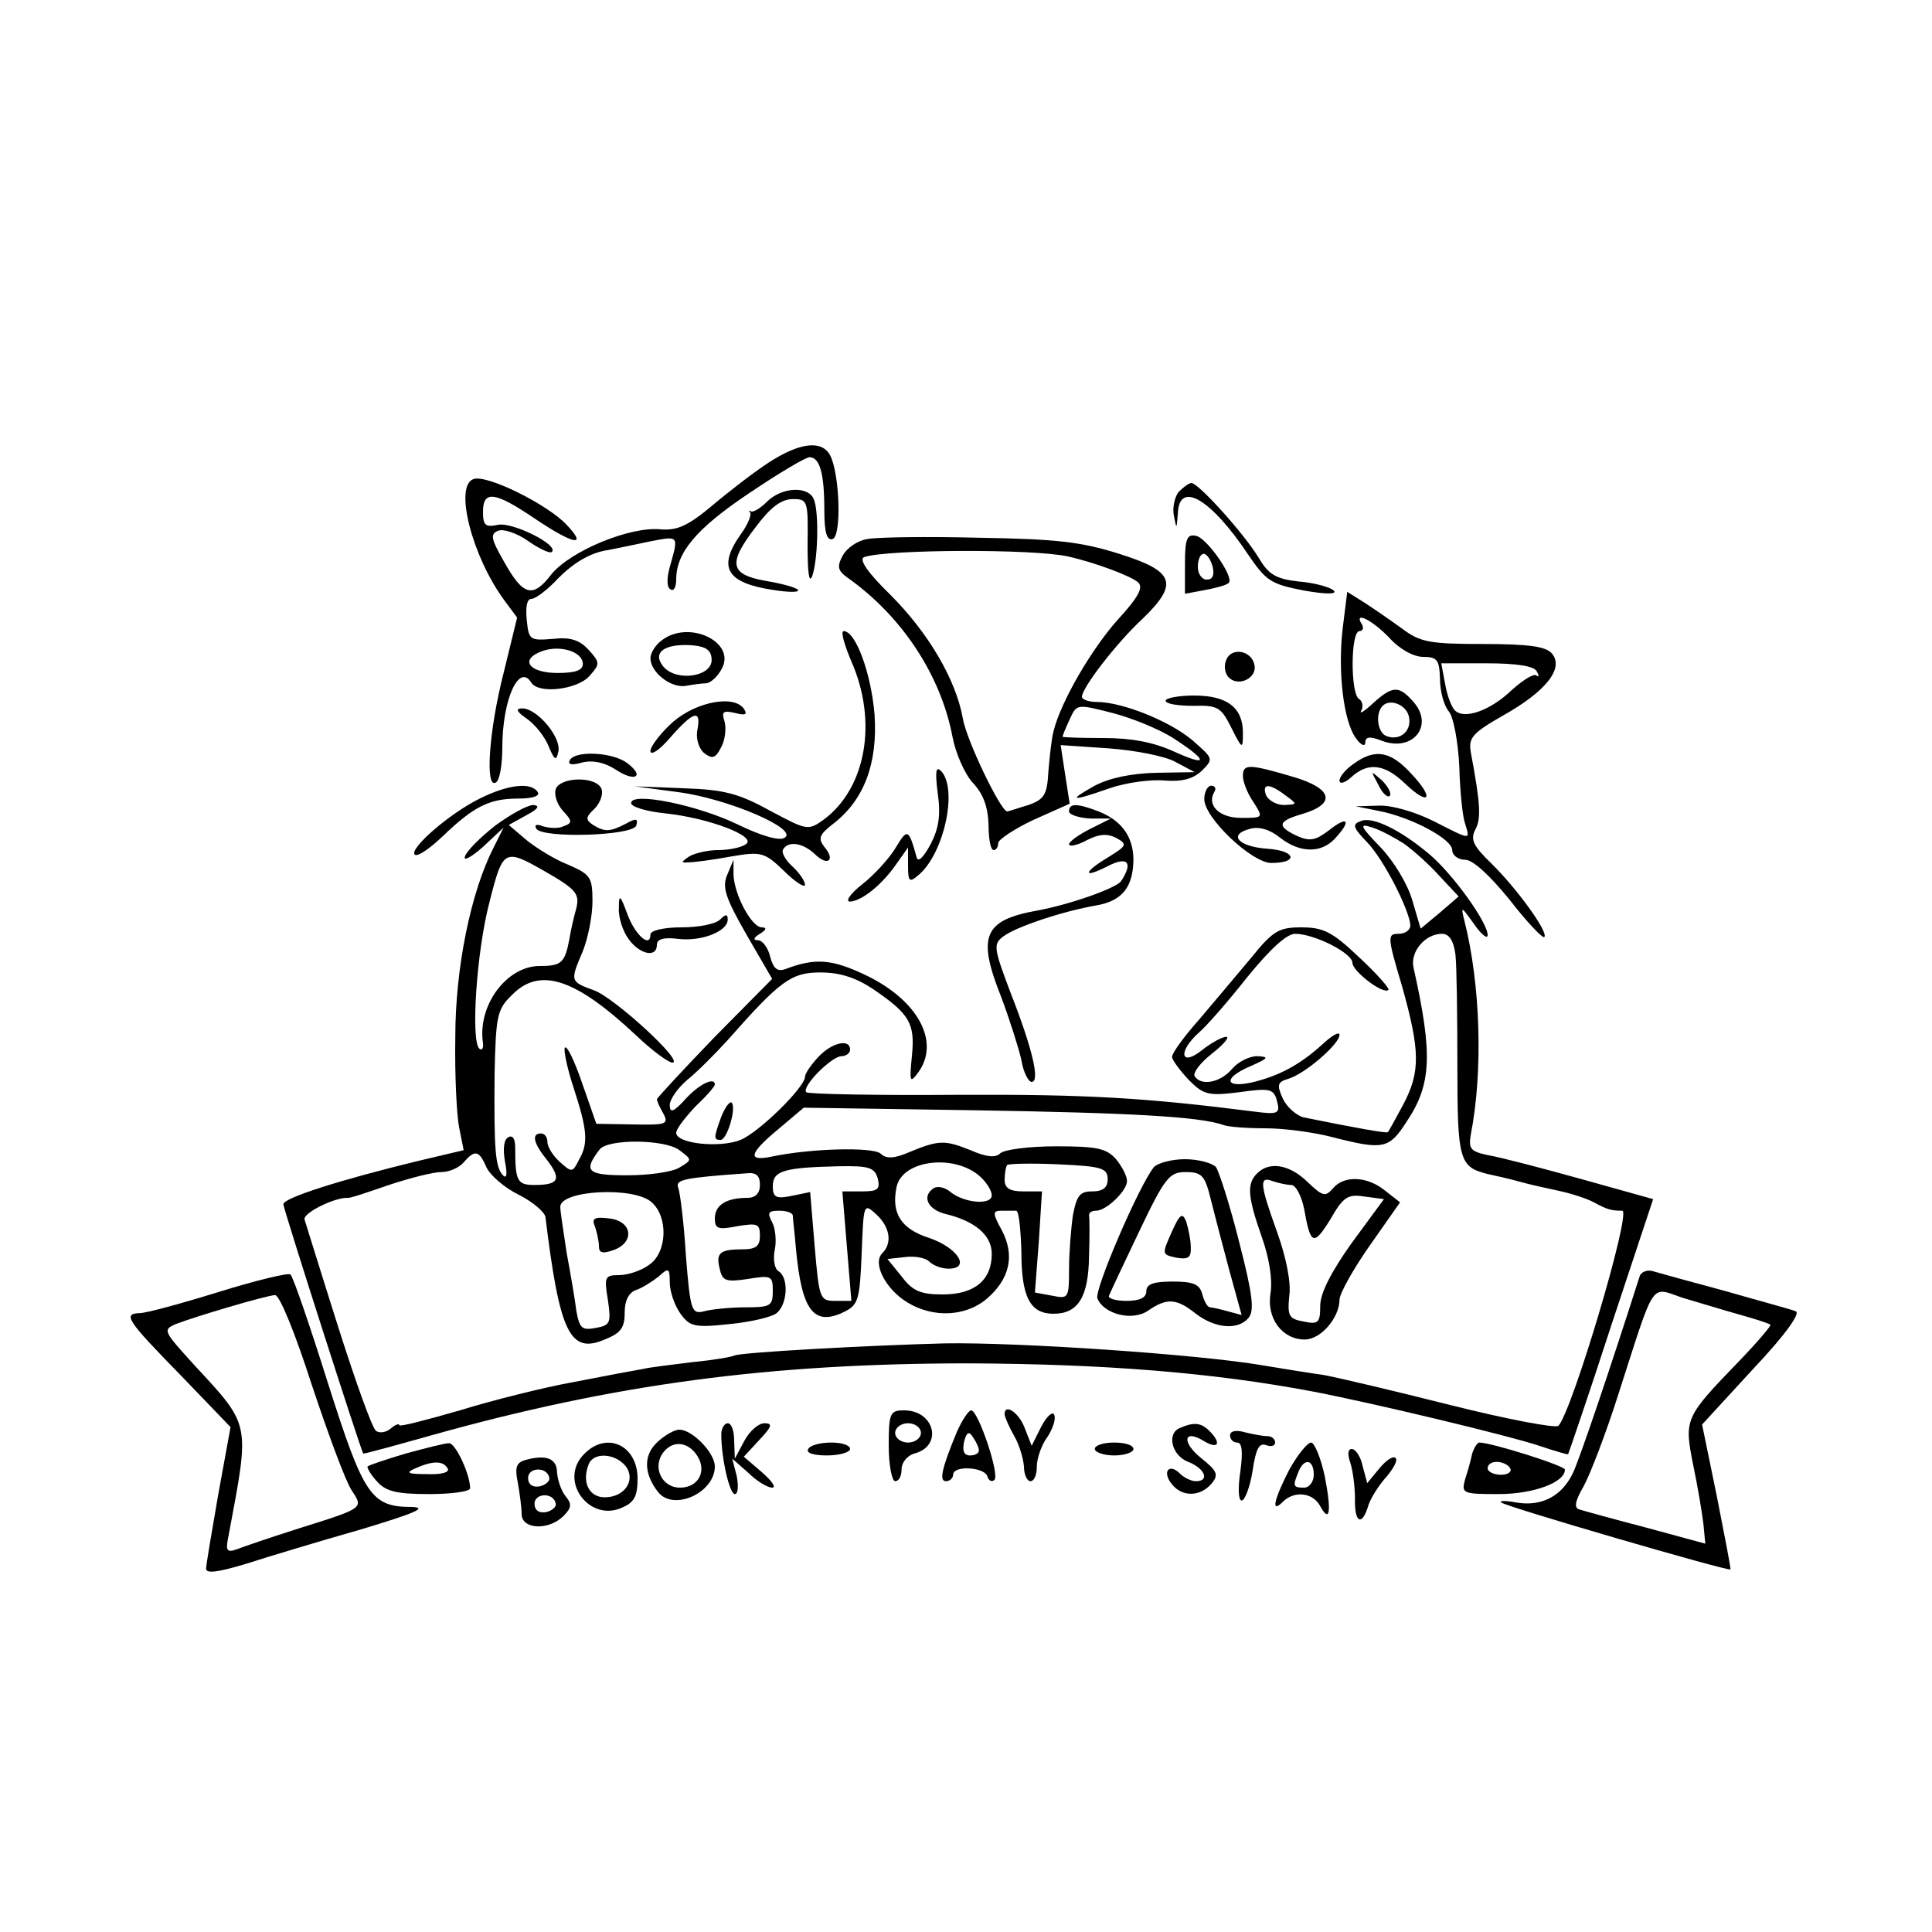 <?xml version="1.0" standalone="no"?>
<!DOCTYPE svg PUBLIC "-//W3C//DTD SVG 20010904//EN"
 "http://www.w3.org/TR/2001/REC-SVG-20010904/DTD/svg10.dtd">
<svg version="1.0" xmlns="http://www.w3.org/2000/svg"
 width="300pt" height="300pt" viewBox="0 0 300 300"
 preserveAspectRatio="xMidYMid meet">
<g transform="translate(0,300) scale(0.1,-0.1)"
fill="#000000" stroke="none">
<path d="M1194 2282 c-23 -15 -62 -45 -88 -67 -37 -31 -54 -39 -80 -37 -48 5
-141 -34 -170 -70 -29 -38 -44 -33 -74 21 -20 35 -21 42 -8 47 8 3 29 -4 46
-16 17 -12 34 -20 37 -17 11 11 -62 47 -84 42 -19 -4 -23 -1 -23 20 0 34 18
32 80 -10 61 -41 83 -45 50 -10 -30 32 -125 79 -145 71 -30 -11 -2 -120 48
-188 l20 -27 -21 -86 c-23 -90 -29 -181 -12 -170 6 3 10 28 10 54 0 75 26 132
45 101 11 -18 71 -11 90 10 17 19 17 21 -1 41 -14 15 -28 20 -55 17 -36 -3
-38 -2 -41 29 -2 20 0 33 7 33 6 0 22 12 36 26 27 29 55 46 84 50 11 2 39 8
63 13 46 9 46 10 33 -36 -6 -20 -6 -35 0 -38 5 -4 9 3 9 15 0 42 31 79 113
134 46 31 88 56 94 56 16 0 23 -25 23 -82 0 -35 4 -48 13 -45 14 5 11 101 -4
130 -13 24 -47 20 -95 -11z m-289 -313 c0 -10 -12 -14 -39 -14 -45 0 -60 21
-24 34 28 10 63 -1 63 -20z"/>
<path d="M1830 2236 c-6 -8 -10 -25 -7 -38 4 -20 4 -20 6 5 2 51 51 23 109
-64 28 -41 35 -46 87 -56 34 -6 52 -6 46 0 -5 5 -29 12 -54 14 -36 4 -47 11
-62 36 -22 37 -94 117 -105 117 -4 0 -13 -7 -20 -14z"/>
<path d="M1191 2221 c-11 -11 -22 -17 -25 -15 -3 2 -4 1 -1 -2 2 -4 -4 -19
-15 -34 -36 -51 -22 -75 50 -86 25 -4 42 -4 39 0 -3 4 -26 10 -50 14 -56 10
-59 27 -16 83 23 31 40 44 58 44 23 0 24 -2 23 -70 0 -42 2 -62 7 -50 9 24 11
98 3 119 -8 22 -50 20 -73 -3z"/>
<path d="M1347 2163 c-15 -2 -32 -14 -38 -25 -10 -18 -8 -24 7 -35 85 -60 145
-152 163 -247 5 -26 19 -58 32 -72 16 -17 23 -37 24 -64 0 -22 3 -40 8 -40 4
0 7 5 7 11 0 5 25 22 55 36 l56 25 -7 45 -7 46 74 -5 c41 -3 88 -12 104 -21
l30 -16 -60 -1 c-39 -1 -72 -8 -95 -20 -43 -24 -37 -25 23 -4 26 9 65 14 85
12 27 -2 44 2 58 15 19 19 18 19 -15 48 -36 30 -109 59 -148 59 -13 0 -23 4
-23 8 0 14 54 84 94 121 57 55 50 74 -36 101 -60 19 -99 23 -218 25 -80 2
-157 1 -173 -2z m311 -27 c41 -9 97 -30 109 -40 9 -8 1 -23 -32 -59 -40 -45
-87 -125 -99 -172 -3 -11 -6 -39 -8 -62 -2 -37 -6 -44 -31 -53 -17 -5 -31 -10
-33 -10 -10 0 -64 112 -69 145 -11 60 -53 132 -113 192 -35 34 -49 55 -40 58
35 12 262 13 316 1z m162 -281 c56 -36 58 -47 3 -22 -33 15 -67 21 -110 21
-35 0 -63 1 -63 2 0 2 5 14 11 27 11 24 11 24 66 10 31 -8 72 -25 93 -38z"/>
<path d="M1840 2124 l0 -46 32 6 c17 3 34 8 36 11 9 8 -34 70 -51 73 -14 3
-17 -5 -17 -44z m43 -4 c3 -13 0 -20 -9 -20 -8 0 -14 9 -14 20 0 11 4 20 9 20
5 0 11 -9 14 -20z"/>
<path d="M2085 2025 c-8 -67 1 -146 21 -172 7 -10 14 -13 14 -6 0 9 7 10 25 3
49 -19 83 24 49 61 -22 25 -32 24 -62 -3 -14 -13 -22 -18 -18 -11 3 6 2 14 -4
18 -13 8 -13 105 1 105 5 0 7 5 4 10 -14 22 15 8 42 -20 16 -18 38 -30 53 -30
22 0 25 -5 26 -34 0 -19 6 -42 14 -51 7 -9 14 -46 16 -85 1 -38 5 -78 9 -89 8
-26 10 -26 -49 4 -28 14 -65 25 -85 24 l-36 -1 35 -7 c52 -10 115 -44 115 -61
0 -8 9 -15 20 -15 12 0 38 -24 69 -62 27 -35 52 -61 54 -58 7 7 -43 76 -83
115 -28 27 -32 37 -24 52 9 17 8 39 -7 119 -4 23 1 30 50 58 66 37 95 73 76
96 -9 11 -35 15 -107 15 -84 0 -98 3 -126 24 -18 13 -44 31 -58 40 l-27 17 -7
-56z m301 -67 c4 -7 4 -10 0 -7 -4 4 -21 -7 -38 -22 -33 -32 -74 -47 -89 -32
-5 5 -12 23 -15 41 l-6 32 70 0 c46 0 73 -4 78 -12z m-198 -72 c4 -21 -14 -37
-35 -29 -14 5 -18 35 -6 47 12 12 38 1 41 -18z"/>
<path d="M1028 2006 c-10 -7 -18 -20 -18 -28 0 -22 32 -47 55 -43 11 2 25 4
32 4 7 1 18 11 24 23 22 41 -51 76 -93 44z m77 -31 c0 -26 -55 -34 -75 -10
-18 22 2 36 45 33 22 -2 30 -8 30 -23z"/>
<path d="M1322 1973 c41 -93 23 -196 -42 -245 -25 -18 -26 -18 -84 13 -49 27
-72 33 -135 35 l-76 3 68 -9 c77 -10 189 -58 165 -71 -8 -5 -36 3 -73 21 -62
30 -165 51 -165 33 0 -6 24 -13 53 -16 67 -7 144 -36 125 -48 -7 -5 -26 -9
-43 -9 -16 0 -37 -5 -45 -10 -13 -9 -13 -10 0 -9 8 0 38 4 65 9 47 8 52 7 83
-23 17 -17 32 -26 32 -21 0 6 -9 19 -20 29 -11 10 -17 22 -14 26 8 14 31 10
49 -7 20 -20 33 -10 15 11 -10 13 -8 19 14 36 48 37 69 94 64 169 -5 63 -29
130 -48 130 -5 0 1 -21 12 -47z"/>
<path d="M1904 1975 c-4 -9 -2 -21 4 -27 15 -15 44 -1 40 19 -4 23 -36 29 -44
8z"/>
<path d="M1810 1912 c0 -5 19 -8 43 -8 38 1 43 -2 59 -34 17 -34 18 -34 18 -8
0 39 -24 58 -76 58 -24 0 -44 -4 -44 -8z"/>
<path d="M1045 1879 c-19 -17 -35 -38 -35 -45 0 -8 14 1 31 21 36 41 48 44 42
12 -3 -13 2 -29 10 -36 13 -10 18 -9 27 9 6 11 8 29 5 40 -5 15 -2 17 16 13
15 -4 20 -3 15 5 -14 24 -74 13 -111 -19z"/>
<path d="M818 1884 c13 -9 28 -28 34 -43 9 -22 12 -23 15 -8 5 22 -33 67 -56
67 -11 0 -9 -5 7 -16z"/>
<path d="M885 1820 c-4 -7 2 -9 19 -4 17 4 35 0 52 -11 30 -20 46 -11 18 10
-22 17 -80 20 -89 5z"/>
<path d="M2102 1814 c-12 -8 -22 -20 -22 -26 0 -6 8 -4 18 5 26 24 52 21 84
-10 38 -36 46 -23 9 16 -32 35 -56 39 -89 15z"/>
<path d="M1456 1769 c5 -34 2 -55 -11 -80 -12 -22 -20 -29 -22 -19 -12 43 -14
44 -32 14 -10 -17 -34 -43 -52 -57 -19 -15 -27 -27 -19 -27 18 1 50 26 73 60
l17 24 0 -28 c0 -25 2 -27 16 -15 40 33 62 135 35 162 -8 8 -9 -2 -5 -34z"/>
<path d="M1930 1795 c0 -9 7 -27 16 -40 16 -25 16 -25 -19 -25 -34 0 -54 20
-41 41 3 5 0 9 -5 9 -6 0 -11 -10 -11 -21 0 -29 74 -99 104 -99 43 0 38 19 -5
22 -46 3 -63 22 -28 31 14 4 31 -1 47 -14 31 -24 64 -24 85 -1 26 28 20 36 -9
13 -21 -16 -30 -18 -50 -9 -32 15 -30 23 8 34 54 16 47 40 -15 58 -68 20 -77
20 -77 1z m66 -30 c19 -14 19 -14 -2 -15 -12 0 -24 7 -28 15 -7 19 5 19 30 0z"/>
<path d="M2140 1782 c6 -13 14 -21 18 -18 3 4 -2 14 -12 24 -18 16 -18 16 -6
-6z"/>
<path d="M863 1775 c-3 -9 2 -24 11 -34 15 -16 15 -19 1 -24 -8 -4 -22 -3 -32
0 -10 4 -14 2 -10 -4 10 -15 149 -11 155 5 3 11 0 12 -16 3 -25 -13 -33 -13
-51 -2 -12 8 -12 12 2 25 9 9 14 23 11 31 -8 20 -63 19 -71 0z"/>
<path d="M745 1760 c-47 -23 -110 -78 -101 -87 4 -4 23 9 44 29 48 46 72 58
117 58 22 0 34 4 30 10 -10 16 -46 12 -90 -10z"/>
<path d="M769 1718 c-23 -18 -45 -40 -47 -48 -3 -8 10 -1 28 15 l32 30 -16
-32 c-35 -69 -59 -186 -59 -293 -1 -58 2 -121 6 -141 l7 -35 -72 -17 c-119
-29 -208 -57 -208 -67 0 -7 120 -381 124 -387 1 -1 48 12 105 28 285 80 527
112 836 112 208 -1 377 -14 535 -44 98 -19 306 -69 350 -84 24 -8 44 -14 45
-13 1 2 32 92 67 200 l65 196 -111 31 c-61 17 -126 34 -144 37 -29 6 -32 10
-28 33 19 98 15 232 -10 331 -6 24 -5 23 15 -5 11 -16 21 -24 21 -17 0 20 -55
96 -91 126 -44 37 -88 59 -106 51 -14 -5 -12 -10 10 -33 26 -27 66 -106 67
-129 0 -7 -8 -13 -18 -13 -18 0 -18 -4 5 -81 28 -100 29 -133 2 -184 -12 -22
-22 -41 -24 -43 -2 -2 -47 6 -131 23 -11 3 -26 16 -32 29 -10 22 -8 26 9 31
26 8 79 54 79 68 0 6 -12 -1 -27 -15 -34 -31 -67 -49 -110 -59 -43 -9 -43 8 0
26 27 12 28 14 9 15 -12 0 -30 -9 -39 -20 -18 -21 -48 -27 -58 -11 -3 5 9 21
27 35 18 14 28 26 22 26 -6 0 -23 -9 -38 -21 -33 -26 -37 -2 -5 27 12 10 46
49 76 87 35 43 61 67 74 67 30 0 89 -30 89 -45 0 -13 48 -50 56 -42 2 2 -18
25 -45 50 -42 40 -56 47 -90 47 -35 0 -44 -5 -78 -47 -21 -25 -57 -68 -80 -95
-24 -27 -43 -53 -43 -59 0 -5 12 -21 26 -36 23 -23 30 -25 78 -19 49 7 54 5
59 -14 5 -19 2 -21 -36 -16 -165 21 -257 27 -459 26 -126 -1 -233 1 -236 4 -8
8 39 56 55 56 7 0 13 5 13 10 0 18 -29 11 -50 -12 -11 -12 -20 -25 -20 -30 0
-16 -71 -86 -100 -98 -32 -13 -100 -6 -100 11 0 6 14 24 30 41 17 16 30 31 30
34 0 12 -24 1 -45 -22 -19 -21 -25 -23 -25 -10 0 9 12 26 27 39 15 12 43 40
63 62 82 93 99 105 144 105 30 0 55 -8 82 -26 57 -39 65 -53 60 -104 -4 -40
-3 -43 10 -25 34 47 0 111 -80 150 -54 26 -80 28 -127 10 -12 -4 -18 1 -23 19
-3 14 -12 26 -19 26 -8 0 -7 4 3 10 10 6 11 10 3 10 -16 0 -43 51 -44 82 l0
23 -10 -24 c-8 -19 -2 -36 30 -92 l40 -69 -90 -91 c-49 -51 -89 -94 -89 -96 0
-2 4 -12 10 -22 9 -17 4 -18 -47 -17 l-57 1 -22 63 c-12 35 -24 60 -27 55 -2
-4 4 -33 14 -63 21 -65 23 -85 8 -111 -10 -20 -11 -20 -30 -3 -10 9 -19 23
-19 31 0 7 -4 13 -10 13 -15 0 -12 -15 10 -42 22 -29 18 -38 -20 -38 -27 0
-30 6 -30 58 0 14 -4 20 -11 16 -7 -4 -8 -19 -5 -37 4 -20 3 -28 -3 -22 -12
13 -14 39 -13 158 2 90 4 100 27 122 43 44 98 26 192 -62 25 -24 51 -43 57
-43 20 0 -89 100 -121 112 -38 14 -38 14 -18 61 8 20 15 55 15 77 0 38 -3 42
-37 57 -21 8 -50 26 -66 39 l-27 23 27 15 c19 10 22 15 11 16 -9 0 -36 -15
-59 -32z m1411 -28 c14 -10 39 -32 55 -50 l30 -32 -29 -25 -30 -25 -13 44 c-7
25 -29 61 -49 82 -33 34 -34 38 -13 31 13 -4 35 -16 49 -25z m-1285 -100 c-4
-14 -9 -36 -11 -49 -7 -36 -12 -41 -46 -41 -51 0 -97 -61 -88 -120 1 -8 -2
-12 -6 -8 -13 14 -4 151 16 227 21 83 23 84 86 48 49 -28 54 -35 49 -57z
m1365 -72 c2 -18 3 -96 3 -173 0 -147 3 -157 47 -168 14 -3 36 -8 50 -12 14
-4 41 -10 60 -14 19 -4 44 -12 55 -18 20 -11 27 -13 44 -13 15 0 -77 -309 -99
-334 -5 -4 -79 10 -167 32 -87 22 -176 43 -198 47 -22 3 -65 10 -95 15 -99 17
-380 36 -493 34 -117 -3 -319 -14 -327 -19 -4 -2 -32 -7 -64 -10 -31 -4 -67
-8 -79 -11 -12 -2 -60 -11 -106 -20 -45 -8 -125 -28 -177 -44 -52 -15 -94 -26
-94 -23 0 3 -6 1 -13 -5 -7 -6 -17 -8 -23 -4 -6 4 -32 77 -59 162 -27 85 -50
160 -52 166 -4 10 47 35 67 34 3 -1 32 9 64 20 33 11 69 20 81 20 13 0 28 7
35 15 17 20 24 19 35 -7 6 -13 28 -32 50 -43 22 -11 41 -27 42 -35 22 -180 38
-213 92 -190 25 10 31 18 31 42 0 18 6 31 18 35 9 3 25 13 35 21 15 14 17 13
17 -9 0 -14 7 -35 16 -48 15 -21 22 -23 77 -17 32 3 66 11 73 17 17 14 19 55
3 65 -6 3 -9 18 -6 33 3 14 1 34 -4 43 -8 15 -6 18 11 18 11 0 20 -3 21 -7 0
-5 3 -28 5 -53 9 -96 28 -120 75 -97 22 11 24 19 27 91 3 77 3 78 22 61 22
-20 26 -45 10 -61 -16 -16 6 -57 40 -77 40 -24 90 -21 122 6 36 31 44 67 24
106 -15 27 -15 31 -1 31 8 0 18 0 23 0 4 0 7 -29 8 -64 0 -71 14 -96 50 -96
38 0 54 26 55 88 1 31 1 60 0 65 0 4 4 7 11 7 16 0 48 31 48 46 0 8 -8 23 -17
34 -15 17 -30 20 -93 20 -42 0 -81 -5 -87 -11 -7 -7 -21 -6 -46 5 -40 16 -49
16 -95 -3 -23 -10 -36 -11 -45 -2 -13 10 -107 8 -169 -5 -38 -8 -35 5 11 43
l39 33 264 -4 c246 -4 352 -10 388 -23 8 -3 38 -5 65 -5 28 0 75 -6 105 -14
78 -20 87 -18 114 24 39 58 41 105 11 239 -6 25 18 53 44 53 11 0 18 -10 21
-32z m-1205 -304 c20 -15 20 -15 0 -27 -11 -7 -48 -12 -81 -12 -62 0 -69 6
-43 40 13 17 102 16 124 -1z m467 -41 c10 -9 18 -22 18 -29 0 -16 -43 -12 -64
5 -8 7 -20 10 -26 6 -19 -12 -10 -33 18 -40 46 -11 72 -33 72 -62 0 -41 -27
-63 -76 -63 -34 0 -47 5 -64 28 l-22 27 27 3 c15 2 32 -1 38 -7 6 -6 19 -11
30 -11 35 0 14 33 -31 48 -43 14 -58 38 -50 78 8 43 90 53 130 17z m198 -4 c0
-13 -7 -19 -24 -19 -19 0 -24 -6 -30 -37 -3 -21 -6 -59 -6 -84 0 -45 -1 -46
-26 -41 l-27 5 6 78 5 79 -29 0 c-21 0 -29 5 -29 18 0 10 2 21 4 23 2 2 38 3
80 1 67 -3 76 -6 76 -23z m-357 1 c4 -17 0 -20 -25 -20 l-30 0 7 -85 7 -85
-25 0 c-24 0 -25 3 -32 85 l-7 84 -29 -6 c-24 -5 -29 -2 -29 15 0 24 17 29
101 31 49 1 57 -2 62 -19z m-183 -10 c0 -13 -7 -20 -19 -20 -33 0 -51 -11 -51
-32 0 -16 5 -18 35 -12 31 5 35 4 35 -15 0 -16 -6 -21 -28 -21 -35 0 -41 -6
-34 -32 4 -17 10 -19 43 -14 37 6 39 5 39 -19 0 -23 -4 -25 -42 -25 -24 0 -53
-3 -64 -6 -20 -5 -22 -1 -29 87 -3 50 -9 98 -12 105 -4 12 7 15 105 22 16 2
22 -3 22 -18z m-168 -27 c26 -23 24 -78 -4 -97 -12 -9 -33 -16 -47 -16 -22 0
-23 -3 -17 -39 5 -35 4 -39 -19 -43 -21 -4 -25 -1 -30 26 -2 17 -9 58 -15 90
-5 33 -10 65 -10 72 0 26 115 32 142 7z"/>
<path d="M1792 1188 c-23 -28 -93 -191 -88 -204 10 -25 55 -36 79 -19 29 20
44 19 74 -5 30 -23 66 -26 82 -6 9 11 6 37 -15 118 -14 56 -31 109 -36 116 -6
6 -27 12 -48 12 -21 0 -42 -6 -48 -12z m88 -50 c6 -24 19 -74 29 -111 l19 -69
-22 6 c-11 3 -24 6 -27 6 -4 0 -9 9 -12 20 -4 16 -14 20 -46 20 -30 0 -41 -4
-41 -15 0 -10 -10 -15 -31 -15 -17 0 -29 4 -27 8 2 5 23 50 47 100 40 84 47
92 72 92 25 0 30 -5 39 -42z"/>
<path d="M1819 1086 c-15 -34 -15 -34 8 -39 18 -3 23 0 22 17 0 11 -4 29 -7
39 -6 15 -10 12 -23 -17z"/>
<path d="M1952 1178 c-16 -16 -15 -35 7 -98 12 -33 17 -67 14 -87 -7 -40 18
-73 53 -73 25 0 54 34 54 62 0 9 21 47 47 84 l47 67 -23 18 c-28 23 -64 24
-81 4 -12 -14 -16 -13 -40 10 -28 27 -59 32 -78 13z m53 -18 c7 0 16 -17 20
-37 10 -57 15 -58 41 -16 20 35 27 39 53 35 l30 -4 -50 -68 c-32 -45 -49 -78
-49 -98 0 -26 -3 -29 -26 -24 -23 4 -25 9 -22 40 3 21 -5 60 -19 99 -27 75
-28 87 -7 79 9 -3 22 -6 29 -6z"/>
<path d="M924 1095 c3 -9 6 -23 6 -30 0 -11 6 -12 23 -6 33 12 29 45 -7 49
-23 3 -28 0 -22 -13z"/>
<path d="M1660 1740 c0 -5 15 -10 33 -11 l32 0 -32 -16 c-18 -9 -33 -20 -33
-24 0 -4 12 -2 27 6 19 10 32 11 46 4 18 -10 17 -12 -12 -30 -40 -24 -40 -34
-1 -14 31 16 40 6 21 -23 -7 -11 -81 -37 -131 -46 -83 -15 -93 -40 -55 -135
13 -35 27 -79 31 -97 3 -19 11 -34 16 -34 13 0 2 50 -33 139 -26 69 -27 75
-11 87 20 15 92 39 144 48 41 7 58 29 58 73 -1 35 -19 59 -54 73 -34 13 -46
13 -46 0z"/>
<path d="M961 1590 c-1 -14 6 -36 15 -48 17 -24 44 -30 44 -9 0 9 11 12 34 9
36 -4 76 12 76 30 0 9 -3 9 -12 0 -7 -7 -34 -12 -60 -12 -28 0 -48 -5 -48 -11
0 -22 -24 -1 -36 32 -11 30 -13 31 -13 9z"/>
<path d="M1120 1266 c-12 -33 -12 -36 -1 -36 10 0 25 50 17 58 -3 2 -10 -7
-16 -22z"/>
<path d="M340 994 c-58 -18 -113 -33 -123 -33 -27 -1 -20 -11 65 -98 l76 -79
-19 -104 c-10 -58 -19 -110 -19 -116 0 -8 20 -5 63 8 34 11 114 35 177 53 83
25 105 34 80 35 -64 0 -75 17 -131 193 -28 89 -54 165 -58 168 -3 3 -53 -9
-111 -27z m144 -144 c26 -78 53 -151 62 -164 18 -28 21 -27 -81 -59 -44 -14
-88 -29 -98 -33 -15 -5 -17 -2 -12 22 33 176 35 169 -53 264 -48 53 -50 55
-29 64 31 12 139 44 154 45 7 1 32 -61 57 -139z"/>
<path d="M2546 1018 c-45 -141 -92 -280 -103 -304 -17 -37 -49 -54 -89 -47
-16 3 -26 3 -23 0 5 -6 352 -107 356 -104 1 1 -9 52 -21 113 l-23 112 79 86
c51 54 75 88 66 90 -7 3 -56 16 -108 31 -52 14 -103 28 -113 31 -9 3 -19 -1
-21 -8z m154 -59 c25 -7 47 -14 49 -16 2 -1 -20 -27 -48 -56 -85 -88 -86 -90
-72 -161 7 -33 14 -75 16 -92 l3 -31 -92 25 c-50 13 -97 26 -103 28 -9 2 -8
12 6 36 10 18 35 83 54 143 58 180 49 167 99 150 24 -7 63 -19 88 -26z"/>
<path d="M1380 755 c0 -30 5 -55 10 -55 6 0 10 8 10 19 0 10 9 21 20 24 45 12
31 67 -16 67 -22 0 -24 -4 -24 -55z m50 20 c0 -8 -9 -15 -20 -15 -11 0 -20 7
-20 15 0 8 9 15 20 15 11 0 20 -7 20 -15z"/>
<path d="M1486 777 c-24 -58 -28 -77 -17 -77 6 0 11 5 11 10 0 15 48 12 53 -2
2 -7 7 -10 11 -6 9 7 -25 108 -36 108 -4 0 -14 -15 -22 -33z m34 -29 c0 -5 -6
-8 -14 -8 -9 0 -12 7 -9 21 4 16 8 17 14 7 5 -7 9 -16 9 -20z"/>
<path d="M1560 803 c1 -5 7 -19 15 -33 8 -14 14 -35 15 -47 0 -13 5 -23 10
-23 6 0 10 10 10 23 0 12 7 33 16 45 8 12 14 28 11 35 -2 6 -11 -1 -20 -18
l-15 -30 -11 28 c-9 24 -32 39 -31 20z"/>
<path d="M1120 773 c0 -38 13 -93 21 -93 5 0 6 12 3 28 l-7 27 25 -22 c13 -13
30 -23 37 -23 7 0 -1 11 -16 24 l-28 24 24 26 c20 21 21 26 8 26 -9 0 -23 -12
-31 -27 l-15 -28 -1 28 c0 15 -4 27 -10 27 -5 0 -10 -8 -10 -17z"/>
<path d="M1833 783 c-22 -8 -14 -43 12 -53 26 -10 34 -30 12 -30 -7 0 -18 5
-25 12 -17 17 -28 2 -12 -17 16 -20 44 -19 61 1 12 14 9 20 -16 40 -31 25 -27
46 5 26 22 -13 27 -3 8 16 -13 13 -24 14 -45 5z"/>
<path d="M1019 759 c-20 -20 -19 -48 3 -76 24 -30 88 -1 88 40 0 21 -35 57
-55 57 -8 0 -24 -9 -36 -21z m64 -20 c15 -24 1 -49 -27 -49 -29 0 -44 33 -25
56 15 18 38 15 52 -7z"/>
<path d="M1910 771 c0 -6 5 -11 11 -11 8 0 9 -15 5 -45 -4 -26 -3 -45 2 -45 5
0 13 21 17 46 5 34 10 44 21 40 8 -3 14 -1 14 4 0 6 -6 10 -12 10 -7 0 -23 3
-35 6 -14 4 -23 2 -23 -5z"/>
<path d="M630 743 c-30 -9 -57 -18 -59 -20 -2 -1 4 -12 14 -23 14 -16 31 -20
82 -20 34 0 63 4 63 9 0 22 -23 71 -33 70 -7 0 -37 -8 -67 -16z m65 -23 c4 -6
-9 -10 -32 -9 -30 0 -34 2 -18 9 27 12 43 12 50 0z"/>
<path d="M905 740 c-37 -41 11 -104 61 -81 19 8 24 18 24 45 0 53 -50 75 -85
36z m66 -16 c17 -21 0 -49 -32 -49 -24 0 -36 23 -25 51 7 19 40 18 57 -2z"/>
<path d="M1255 750 c-4 -6 8 -10 29 -10 20 0 36 5 36 10 0 6 -13 10 -29 10
-17 0 -33 -4 -36 -10z"/>
<path d="M1700 750 c0 -5 14 -10 30 -10 17 0 30 5 30 10 0 6 -13 10 -30 10
-16 0 -30 -4 -30 -10z"/>
<path d="M2002 718 c-24 -47 -29 -69 -10 -50 17 17 45 15 57 -5 16 -30 19 -11
8 45 -6 28 -16 52 -21 52 -6 0 -21 -19 -34 -42z m38 -8 c0 -11 -7 -20 -15 -20
-17 0 -18 2 -9 24 9 23 24 20 24 -4z"/>
<path d="M2286 743 c-2 -10 -7 -28 -11 -40 -6 -22 -4 -23 52 -23 54 0 103 18
103 38 0 6 -114 42 -133 42 -3 0 -8 -8 -11 -17z m59 -23 c3 -5 -3 -10 -14 -10
-12 0 -21 5 -21 10 0 6 6 10 14 10 8 0 18 -4 21 -10z"/>
<path d="M2097 728 c4 -13 7 -38 7 -55 -1 -38 11 -44 21 -10 4 12 17 32 28 44
11 13 18 26 14 29 -4 4 -15 -4 -25 -16 l-19 -23 -7 26 c-3 15 -11 27 -17 27
-6 0 -7 -8 -2 -22z"/>
<path d="M816 733 c-14 -4 -17 -11 -12 -35 3 -17 6 -39 6 -49 0 -24 42 -26 65
-3 13 13 13 19 3 31 -7 9 -12 25 -13 36 0 22 -16 29 -49 20z m37 -28 c1 -5 -6
-11 -15 -13 -11 -2 -18 3 -18 13 0 17 30 18 33 0z m10 -40 c1 -5 -6 -11 -15
-13 -11 -2 -18 3 -18 13 0 17 30 18 33 0z"/>
</g>
</svg>

